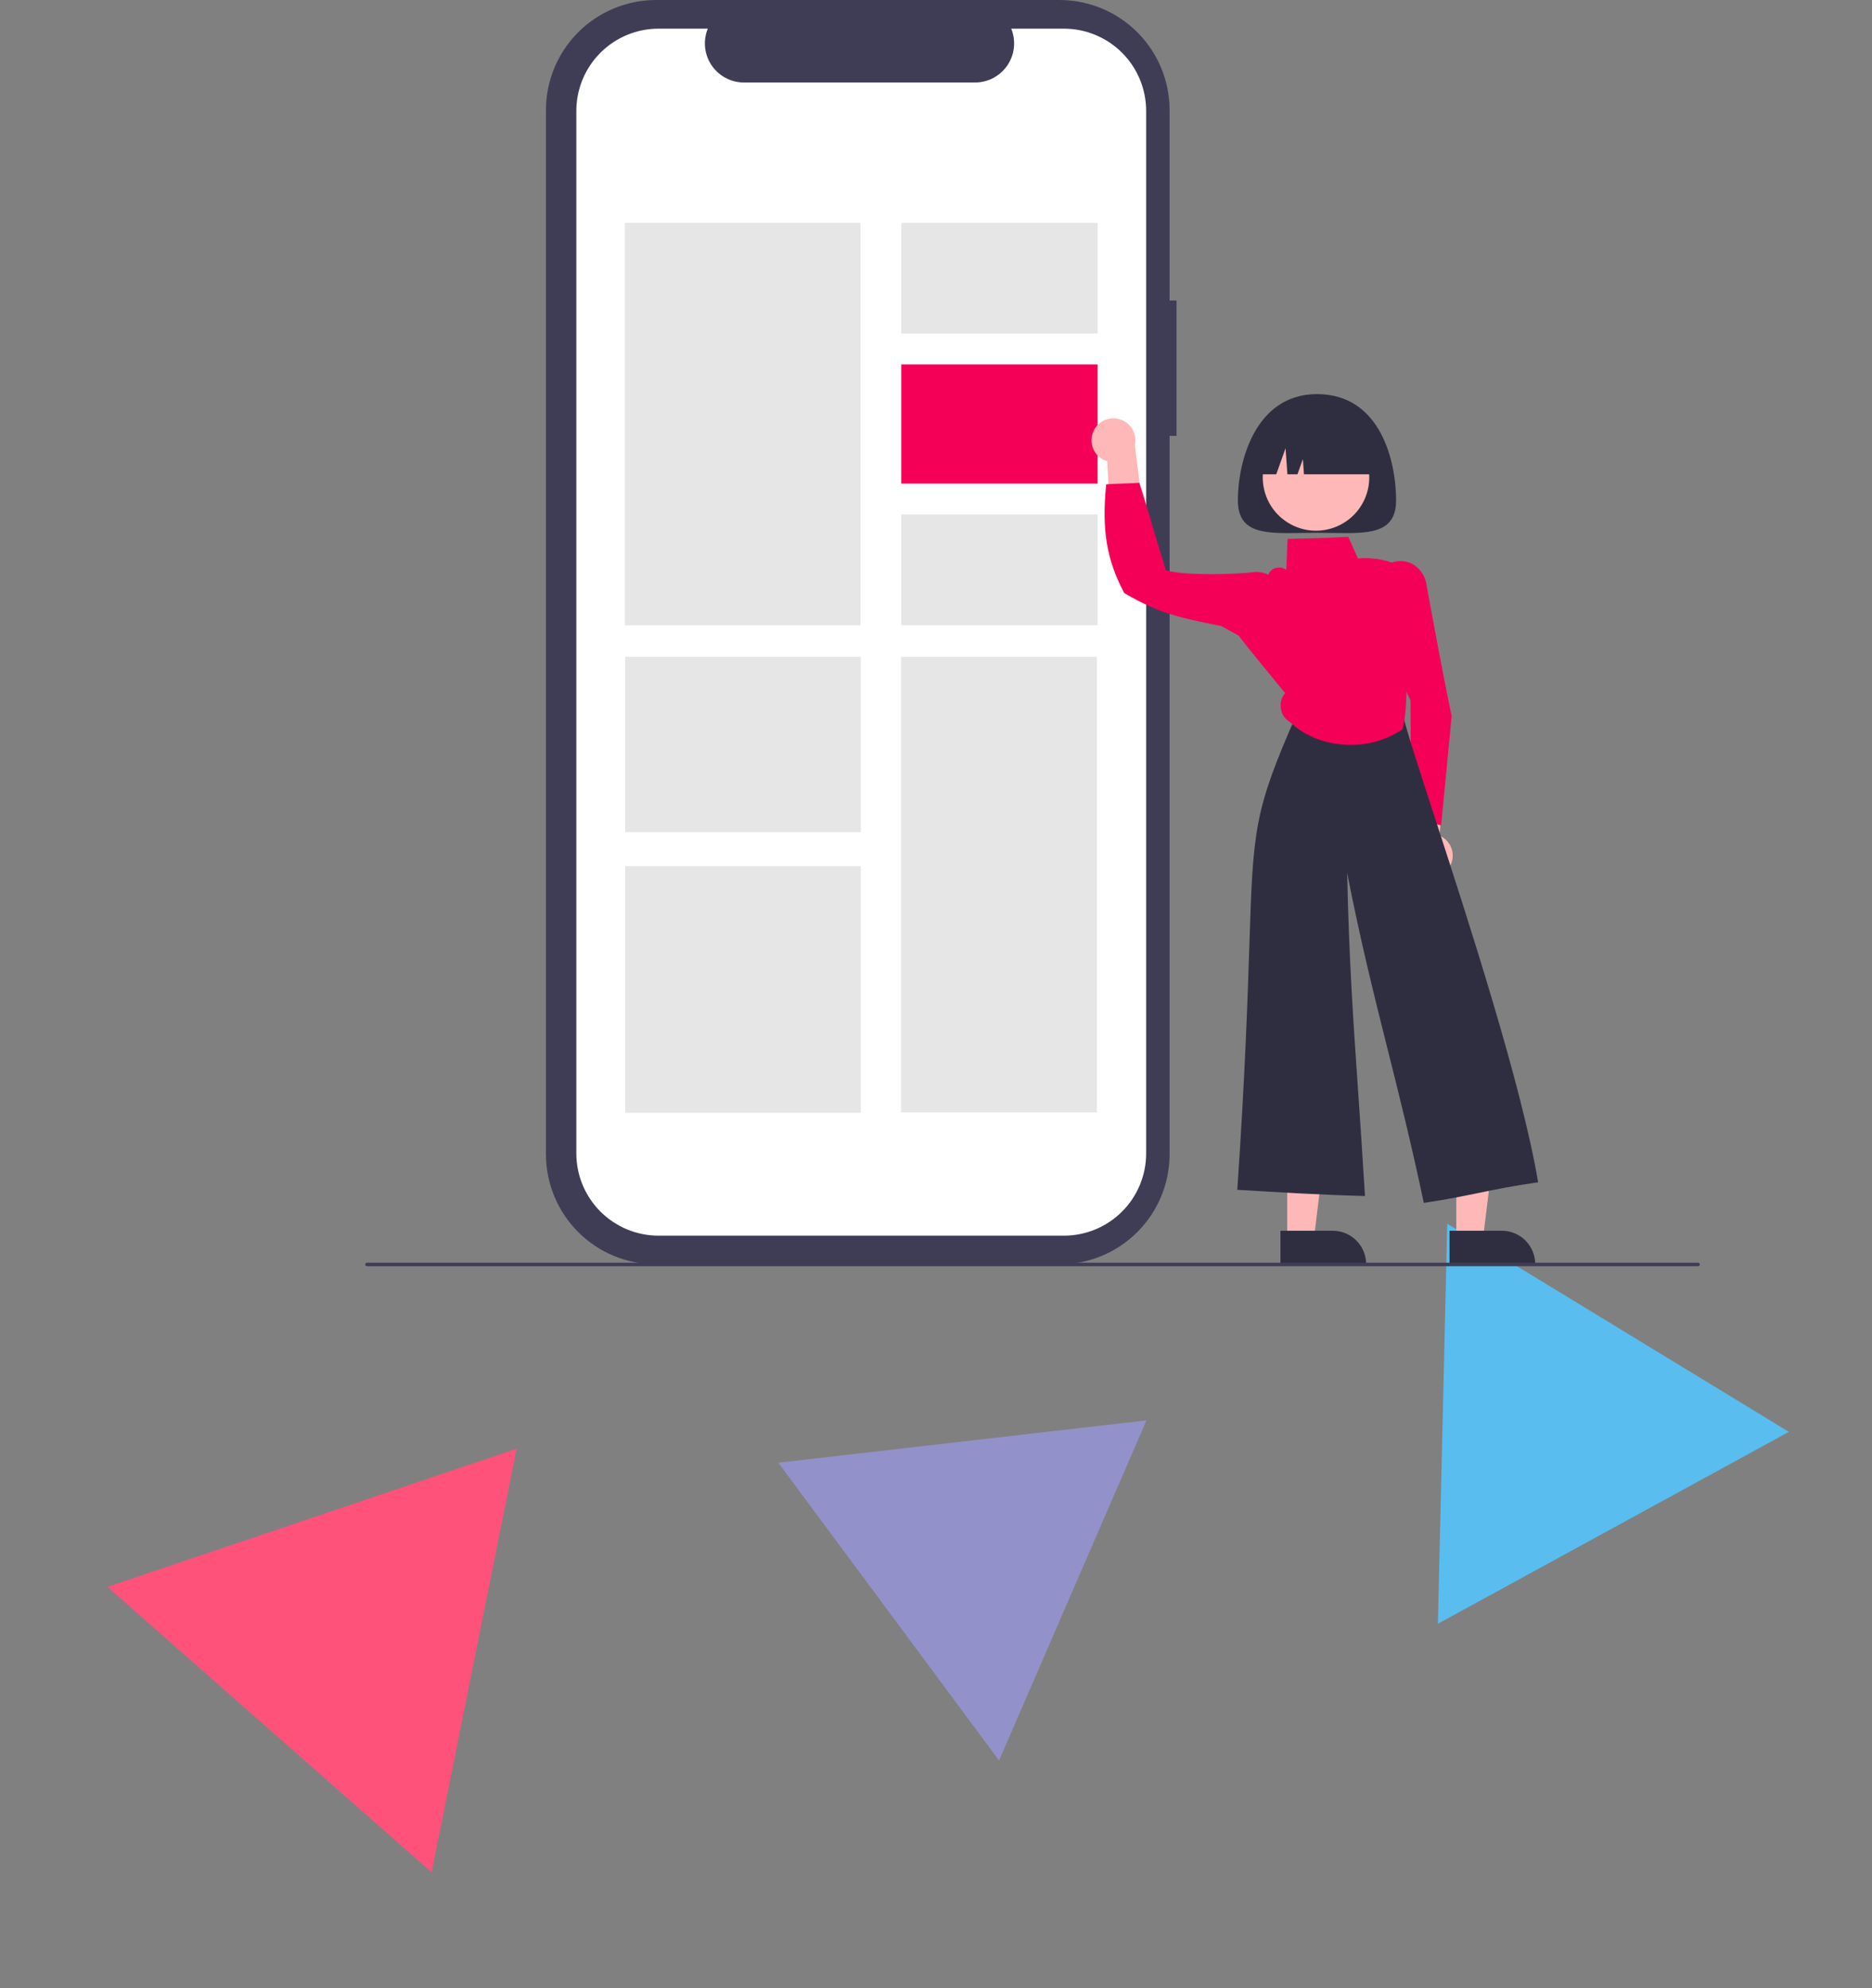 <svg width="843" height="895" viewBox="0 0 843 895" fill="none" xmlns="http://www.w3.org/2000/svg">
<rect x="0" y="0" width="843" height="895" fill="#808080" stroke="none"/>
<path d="M232.632 652.172L194.368 842.838L48.378 714.368L232.632 652.172Z" fill="#FF527B"/>
<path d="M516.28 639.395L449.895 792.517L350.48 658.465L516.28 639.395Z" fill="#9391C9"/>
<path d="M651.721 550.881L805.573 644.569L647.51 730.965L651.721 550.881Z" fill="#59BDEF"/>
<g clip-path="url(#clip0_1051_3)">
<path d="M529.825 135.253H526.696V49.583C526.696 36.433 521.468 23.821 512.164 14.523C502.859 5.224 490.239 1.65931e-05 477.081 1.57901e-10H295.461C288.945 -1.64318e-05 282.493 1.282 276.474 3.774C270.454 6.266 264.984 9.918 260.377 14.523C255.77 19.127 252.115 24.593 249.622 30.608C247.129 36.624 245.845 43.072 245.845 49.583V519.572C245.845 526.084 247.129 532.531 249.622 538.547C252.115 544.563 255.77 550.029 260.377 554.633C264.984 559.237 270.454 562.889 276.474 565.381C282.493 567.873 288.945 569.155 295.46 569.155H477.08C490.239 569.155 502.859 563.932 512.164 554.633C521.468 545.334 526.696 532.723 526.696 519.572V196.234H529.825L529.825 135.253Z" fill="#3F3D56"/>
<path d="M479.082 12.9H455.375C456.465 15.571 456.881 18.469 456.587 21.339C456.292 24.209 455.296 26.962 453.686 29.357C452.076 31.751 449.901 33.713 447.353 35.069C444.806 36.426 441.963 37.136 439.077 37.136H335.029C332.142 37.136 329.3 36.426 326.752 35.069C324.205 33.713 322.03 31.751 320.42 29.357C318.81 26.962 317.813 24.209 317.519 21.339C317.224 18.469 317.64 15.571 318.731 12.9H296.588C286.761 12.9 277.337 16.801 270.388 23.745C263.439 30.689 259.536 40.108 259.536 49.928V519.228C259.536 524.09 260.494 528.905 262.356 533.398C264.218 537.89 266.947 541.972 270.388 545.41C273.829 548.849 277.913 551.576 282.409 553.437C286.904 555.298 291.722 556.256 296.588 556.256H479.082C483.948 556.256 488.766 555.298 493.262 553.437C497.757 551.576 501.842 548.849 505.282 545.41C508.723 541.972 511.452 537.89 513.314 533.398C515.176 528.905 516.135 524.09 516.135 519.228V49.928C516.135 45.065 515.176 40.25 513.314 35.758C511.452 31.265 508.723 27.183 505.282 23.745C501.842 20.307 497.757 17.579 493.262 15.719C488.766 13.858 483.948 12.9 479.082 12.9Z" fill="white"/>
<path d="M387.519 100.295H281.402V281.462H387.519V100.295Z" fill="#E6E6E6"/>
<path d="M493.949 295.653H405.751V500.758H493.949V295.653Z" fill="#E6E6E6"/>
<path d="M494.268 100.295H405.837V150.163H494.268V100.295Z" fill="#E6E6E6"/>
<path d="M494.268 164.051H405.837V217.706H494.268V164.051Z" fill="#F50057"/>
<path d="M494.268 231.594H405.837V281.462H494.268V231.594Z" fill="#E6E6E6"/>
<path d="M387.651 295.653H281.533V374.604H387.651V295.653Z" fill="#E6E6E6"/>
<path d="M387.651 389.909H281.533V500.924H387.651V389.909Z" fill="#E6E6E6"/>
<path d="M628.69 225.213C628.69 242.453 612.739 239.846 593.061 239.846C573.384 239.846 557.432 242.453 557.432 225.213C557.432 207.973 565.224 177.413 593.061 177.413C621.857 177.413 628.69 207.973 628.69 225.213Z" fill="#2F2E41"/>
<path d="M492.526 193.861C491.891 195.146 491.545 196.556 491.513 197.989C491.481 199.423 491.764 200.846 492.342 202.159C492.92 203.471 493.779 204.641 494.859 205.586C495.938 206.531 497.212 207.228 498.59 207.628L500.385 242.441L514.984 231.703L511.041 200.29C511.559 197.932 511.194 195.466 510.015 193.359C508.835 191.251 506.923 189.65 504.641 188.857C502.359 188.065 499.865 188.136 497.633 189.059C495.4 189.981 493.583 191.689 492.526 193.861Z" fill="#FFB8B8"/>
<path d="M652.567 390.604C653.359 389.408 653.879 388.053 654.091 386.635C654.302 385.217 654.2 383.769 653.791 382.394C653.382 381.02 652.677 379.751 651.725 378.679C650.772 377.606 649.596 376.755 648.279 376.186L650.867 341.422L635.036 350.245L635.005 381.905C634.195 384.179 634.248 386.672 635.153 388.91C636.059 391.149 637.755 392.977 639.92 394.049C642.084 395.122 644.567 395.363 646.898 394.728C649.229 394.093 651.246 392.626 652.567 390.604Z" fill="#FFB8B8"/>
<path d="M579.66 557.946H591.627L597.32 511.817L579.658 511.817L579.66 557.946Z" fill="#FFB8B8"/>
<path d="M576.607 554.042L600.175 554.041H600.176C602.148 554.041 604.102 554.429 605.924 555.183C607.746 555.938 609.402 557.043 610.796 558.437C612.191 559.831 613.297 561.485 614.052 563.306C614.807 565.128 615.195 567.079 615.195 569.05V569.538L576.608 569.54L576.607 554.042Z" fill="#2F2E41"/>
<path d="M655.798 557.946H667.766L673.459 511.817L655.797 511.817L655.798 557.946Z" fill="#FFB8B8"/>
<path d="M652.746 554.042L676.314 554.041H676.315C678.287 554.041 680.24 554.429 682.062 555.183C683.885 555.938 685.54 557.043 686.935 558.437C688.33 559.831 689.436 561.485 690.191 563.306C690.946 565.128 691.334 567.079 691.334 569.05V569.538L652.747 569.54L652.746 554.042Z" fill="#2F2E41"/>
<path d="M648.968 371.45L648.448 371.356C644.089 370.567 639.677 369.77 635.798 368.936L635.414 368.854L635.413 368.461C635.346 350.779 635.28 333.1 635.182 315.261C625.917 296.598 622.022 275.731 623.931 254.985L623.953 254.766L624.133 254.637C625.821 253.466 627.792 252.764 629.841 252.606C631.891 252.448 633.945 252.838 635.794 253.736C637.603 254.724 639.148 256.13 640.303 257.836C641.457 259.542 642.187 261.499 642.431 263.545C645.958 282.757 649.61 302.653 653.683 322.259L653.698 322.33L653.692 322.404C652.183 338.393 650.622 354.927 649.021 370.925L648.968 371.45Z" fill="#F50057"/>
<path d="M641.167 541.506L641.071 541.056C635.473 514.592 630.069 493.041 624.842 472.2C618.579 447.224 612.644 423.556 606.652 392.929C607.475 431.552 609.386 459.3 611.583 491.196C612.575 505.598 613.601 520.49 614.642 537.876L614.674 538.407L614.142 538.393C595.412 537.914 576.223 536.758 557.665 535.64L557.174 535.611L557.208 535.12C560.721 483.366 561.822 449.736 562.626 425.179C564.322 373.372 564.583 365.409 583.893 321.563C584.625 319.9 588.992 314.985 593.794 315.734L631.787 321.643L631.854 321.978C632.926 327.374 638.246 343.75 645.61 366.416C661.351 414.868 685.139 488.09 692.57 531.736L692.655 532.231L692.158 532.301C681.364 533.834 673.596 535.431 666.083 536.974C658.975 538.435 651.625 539.945 641.621 541.437L641.167 541.506Z" fill="#2F2E41"/>
<path d="M608.146 335.34C598.005 335.341 587.982 331.824 580.797 324.978C579.674 324.325 578.724 323.412 578.028 322.316C577.332 321.219 576.909 319.972 576.796 318.679C576.612 317.494 576.689 316.283 577.023 315.131C577.356 313.979 577.938 312.914 578.728 312.011C571.683 303.49 564.41 294.683 557.447 285.714L557.255 285.467L557.478 285.042C562.033 276.344 566.743 267.351 571.267 258.465C571.581 257.691 572.1 257.015 572.767 256.511C573.434 256.006 574.224 255.69 575.056 255.598C575.778 255.461 576.52 255.473 577.238 255.634C577.955 255.794 578.632 256.099 579.228 256.529L579.237 256.313C579.426 251.815 579.615 247.316 579.809 243.052L579.83 242.597L580.286 242.586C588.983 242.395 597.977 242.196 606.811 241.673L607.147 241.653L611.529 251.42C618.645 250.73 625.806 252.182 632.09 255.591L632.379 255.745L632.345 256.071C630.583 272.858 630.966 289.8 633.486 306.49C633.349 314.11 633.202 321.899 631.655 328.107L631.61 328.288L631.455 328.393C624.549 332.973 616.434 335.391 608.146 335.34Z" fill="#F50057"/>
<path d="M570.82 292.964L570.236 292.696C563.422 289.28 556.587 285.491 549.977 281.826L549.064 281.648C531.66 278.156 522.073 276.234 506.372 267.032L506.251 266.961L506.186 266.837C498.324 251.828 496.131 238.708 498.095 218.43L498.134 218.023L498.541 217.991C500.243 217.853 503.018 217.761 505.7 217.671C508.31 217.584 511.009 217.494 512.664 217.364L513.048 217.334L513.166 217.7C515.224 224.049 516.972 229.972 518.822 236.244C520.724 242.69 522.69 249.353 525.085 256.756C533.852 259.274 557.355 258.521 564.663 257.527C568.88 257.094 573.141 259.042 576.081 262.715L576.216 262.884L576.181 263.099C574.573 272.911 572.725 282.781 570.939 292.327L570.82 292.964Z" fill="#F50057"/>
<path d="M613.66 226.428C620.011 214.817 615.741 200.259 604.123 193.912C592.505 187.565 577.937 191.832 571.586 203.443C565.235 215.054 569.505 229.612 581.123 235.959C592.742 242.306 607.309 238.039 613.66 226.428Z" fill="#FFB8B8"/>
<path d="M565.241 213.507H574.724L578.907 201.801L579.744 213.507H584.276L586.716 206.678L587.204 213.507H620.881C620.881 206.78 618.207 200.329 613.448 195.572C608.688 190.816 602.233 188.144 595.502 188.144H590.621C583.89 188.144 577.434 190.816 572.675 195.572C567.915 200.329 565.241 206.78 565.241 213.507Z" fill="#2F2E41"/>
<path d="M764.681 570H165.246C165.039 570 164.84 569.918 164.693 569.771C164.546 569.624 164.464 569.425 164.464 569.218C164.464 569.011 164.546 568.812 164.693 568.665C164.84 568.518 165.039 568.436 165.246 568.436H764.681C764.889 568.436 765.088 568.518 765.235 568.665C765.381 568.812 765.464 569.011 765.464 569.218C765.464 569.425 765.381 569.624 765.235 569.771C765.088 569.918 764.889 570 764.681 570Z" fill="#3F3D56"/>
</g>
<defs>
<clipPath id="clip0_1051_3">
<rect width="601" height="570" fill="white" transform="translate(164.464)"/>
</clipPath>
</defs>
</svg>
